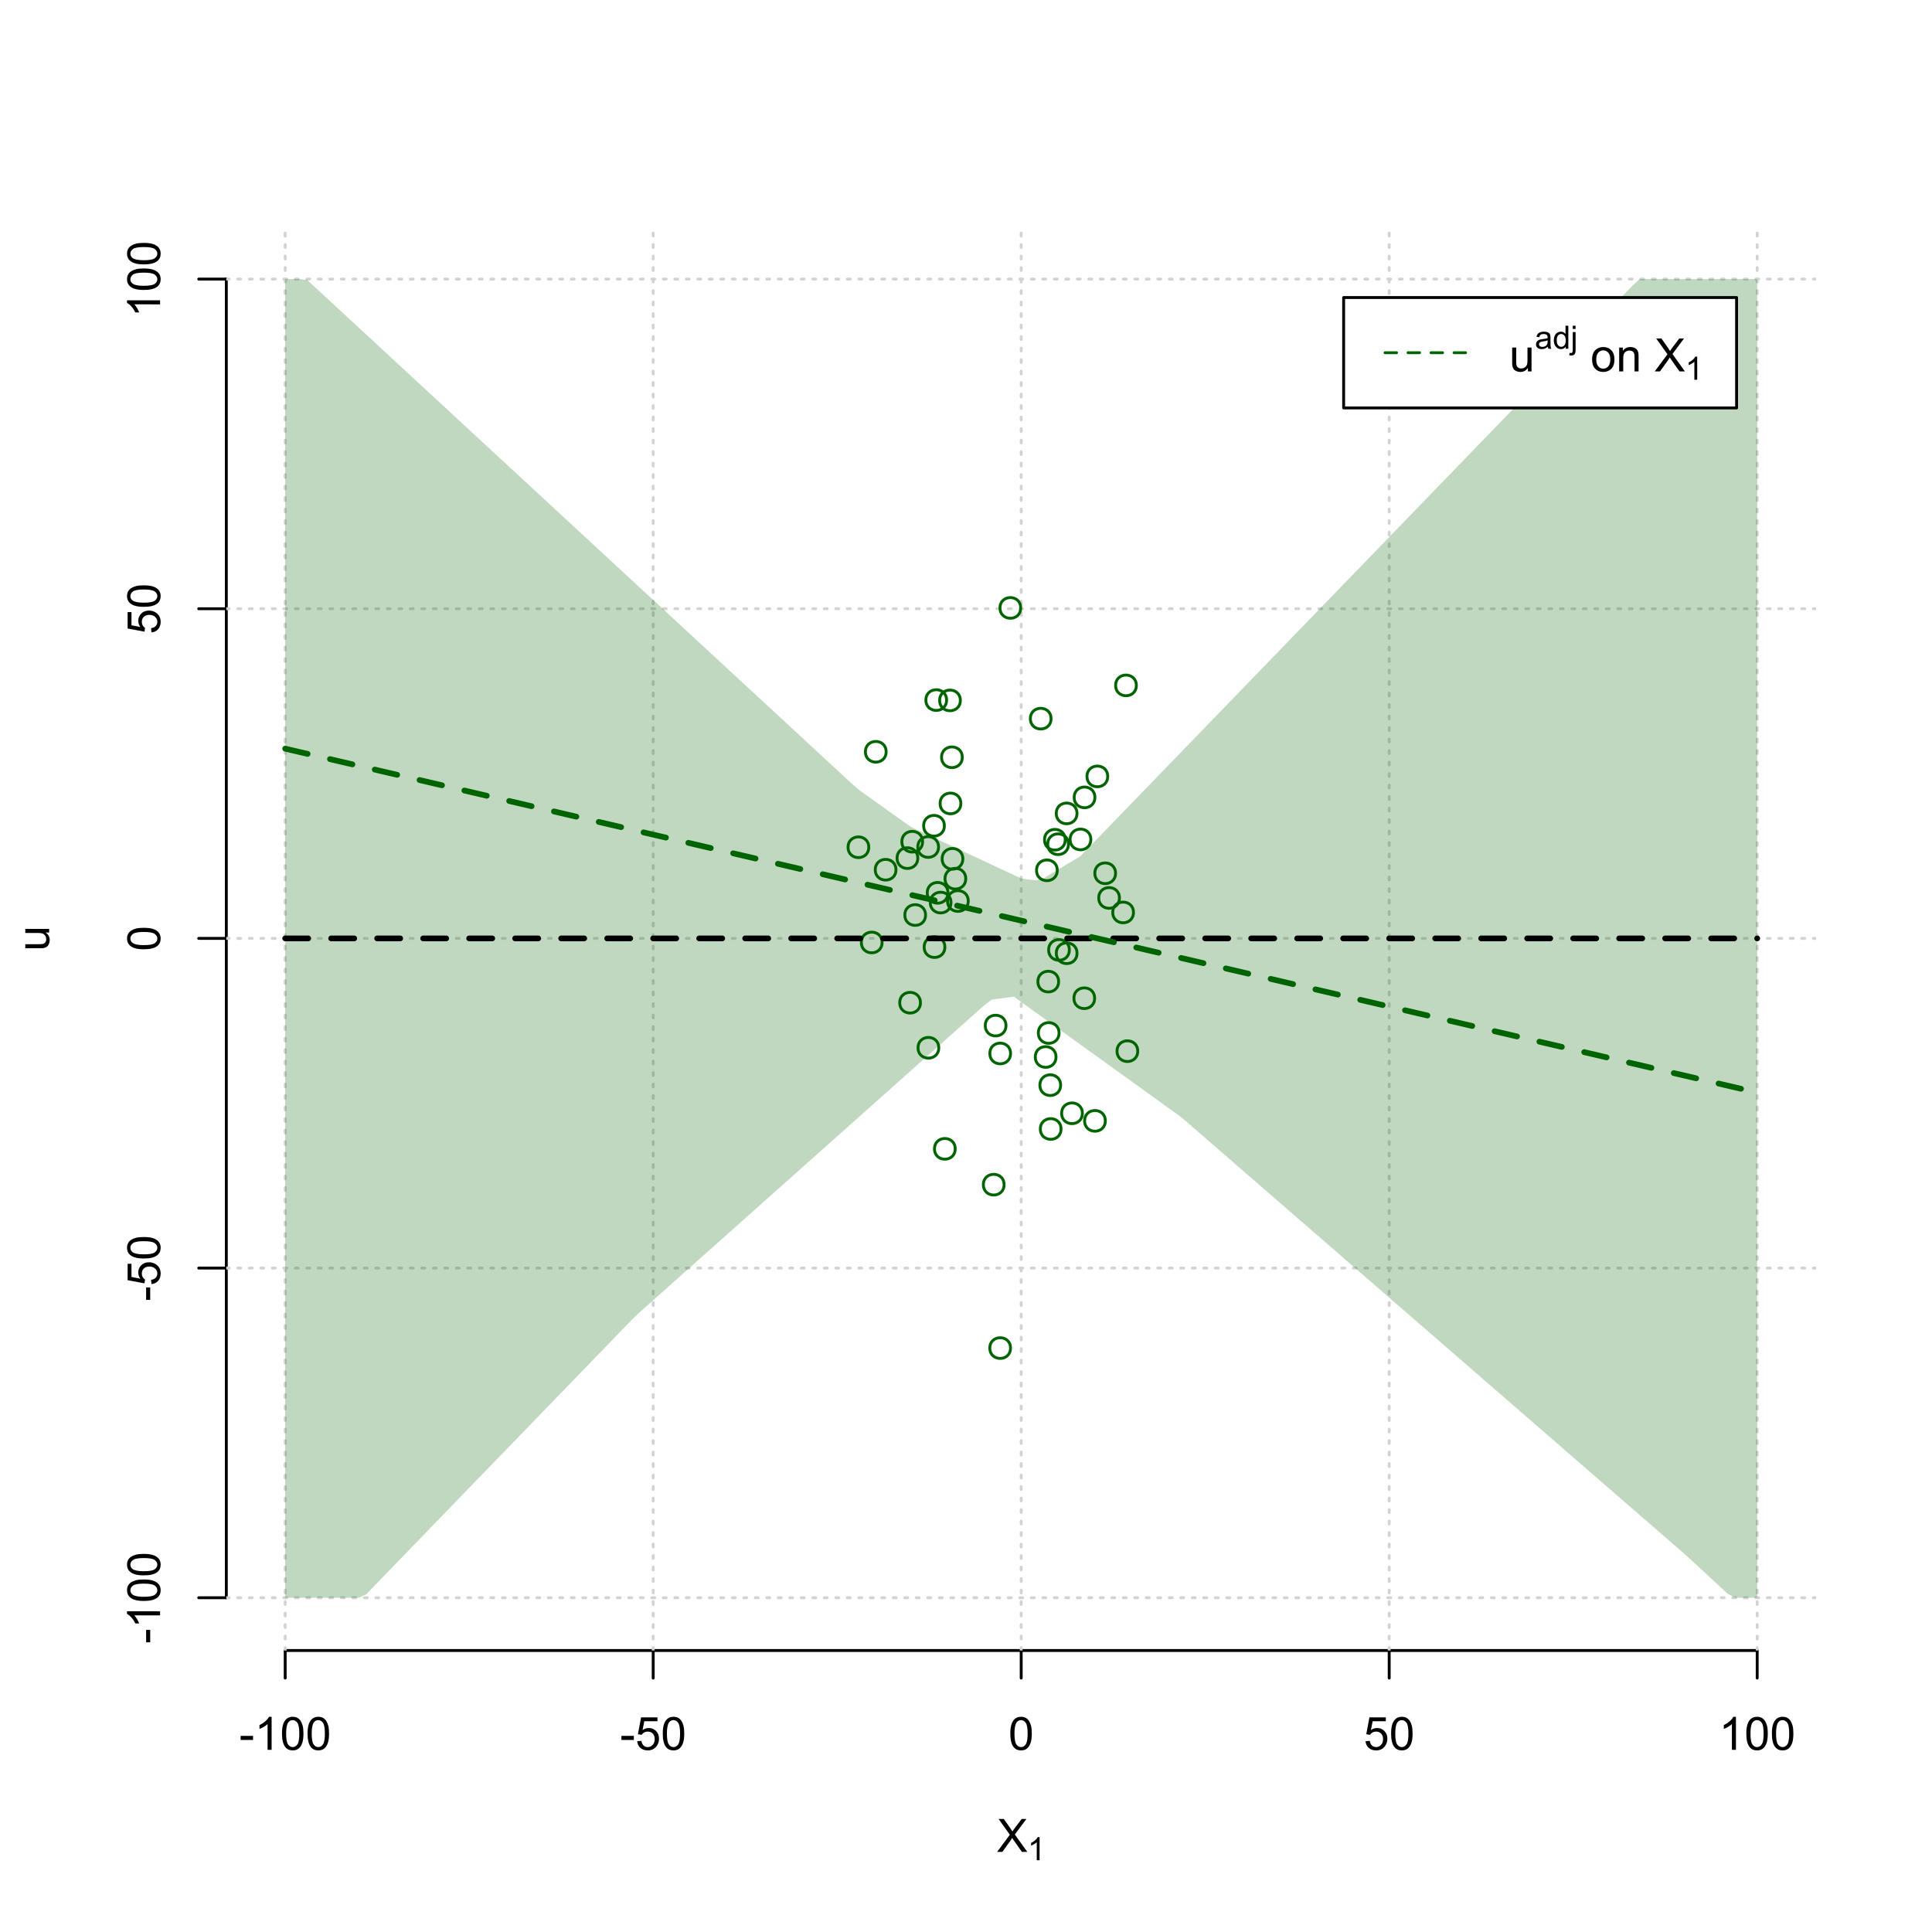 <?xml version="1.0" encoding="UTF-8"?>
<svg xmlns="http://www.w3.org/2000/svg" xmlns:xlink="http://www.w3.org/1999/xlink" width="504pt" height="504pt" viewBox="0 0 504 504" version="1.1">
<defs>
<g>
<symbol overflow="visible" id="glyph0-0">
<path style="stroke:none;" d="M 1.5 0 L 1.5 -7.5 L 7.5 -7.5 L 7.5 0 Z M 1.688 -0.188 L 7.312 -0.188 L 7.312 -7.312 L 1.688 -7.312 Z M 1.688 -0.188 "/>
</symbol>
<symbol overflow="visible" id="glyph0-1">
<path style="stroke:none;" d="M 0.055 0 L 3.375 -4.477 L 0.445 -8.59 L 1.797 -8.59 L 3.359 -6.387 C 3.68 -5.93 3.91 -5.578 4.047 -5.332 C 4.238 -5.645 4.465 -5.969 4.727 -6.312 L 6.457 -8.59 L 7.695 -8.59 L 4.676 -4.539 L 7.93 0 L 6.523 0 L 4.359 -3.062 C 4.238 -3.238 4.113 -3.43 3.984 -3.641 C 3.789 -3.324 3.652 -3.109 3.574 -2.992 L 1.418 0 Z M 0.055 0 "/>
</symbol>
<symbol overflow="visible" id="glyph0-2">
<path style="stroke:none;" d="M 0.383 -2.578 L 0.383 -3.641 L 3.621 -3.641 L 3.621 -2.578 Z M 0.383 -2.578 "/>
</symbol>
<symbol overflow="visible" id="glyph0-3">
<path style="stroke:none;" d="M 4.469 0 L 3.414 0 L 3.414 -6.719 C 3.16 -6.477 2.828 -6.234 2.414 -5.996 C 2 -5.75 1.629 -5.57 1.305 -5.449 L 1.305 -6.469 C 1.895 -6.742 2.41 -7.078 2.852 -7.477 C 3.293 -7.871 3.605 -8.254 3.789 -8.625 L 4.469 -8.625 Z M 4.469 0 "/>
</symbol>
<symbol overflow="visible" id="glyph0-4">
<path style="stroke:none;" d="M 0.5 -4.234 C 0.496 -5.246 0.602 -6.062 0.812 -6.688 C 1.02 -7.305 1.328 -7.785 1.742 -8.121 C 2.148 -8.457 2.668 -8.625 3.297 -8.625 C 3.758 -8.625 4.164 -8.531 4.512 -8.348 C 4.855 -8.16 5.141 -7.891 5.371 -7.543 C 5.594 -7.191 5.773 -6.766 5.906 -6.266 C 6.035 -5.762 6.098 -5.086 6.102 -4.234 C 6.098 -3.227 5.996 -2.414 5.789 -1.797 C 5.578 -1.176 5.266 -0.695 4.859 -0.359 C 4.445 -0.02 3.926 0.145 3.297 0.148 C 2.465 0.145 1.816 -0.148 1.348 -0.742 C 0.781 -1.457 0.496 -2.621 0.5 -4.234 Z M 1.582 -4.234 C 1.582 -2.824 1.746 -1.887 2.074 -1.418 C 2.402 -0.949 2.809 -0.715 3.297 -0.719 C 3.777 -0.715 4.184 -0.949 4.52 -1.422 C 4.848 -1.887 5.016 -2.824 5.016 -4.234 C 5.016 -5.648 4.848 -6.59 4.52 -7.055 C 4.184 -7.516 3.773 -7.746 3.289 -7.75 C 2.801 -7.746 2.414 -7.543 2.125 -7.137 C 1.762 -6.613 1.582 -5.645 1.582 -4.234 Z M 1.582 -4.234 "/>
</symbol>
<symbol overflow="visible" id="glyph0-5">
<path style="stroke:none;" d="M 0.5 -2.25 L 1.605 -2.344 C 1.684 -1.805 1.871 -1.398 2.176 -1.125 C 2.473 -0.852 2.836 -0.715 3.258 -0.719 C 3.766 -0.715 4.195 -0.906 4.547 -1.293 C 4.898 -1.672 5.074 -2.18 5.074 -2.82 C 5.074 -3.414 4.902 -3.891 4.566 -4.242 C 4.227 -4.59 3.785 -4.762 3.242 -4.766 C 2.898 -4.762 2.594 -4.684 2.32 -4.531 C 2.047 -4.375 1.832 -4.176 1.676 -3.93 L 0.688 -4.062 L 1.516 -8.473 L 5.789 -8.473 L 5.789 -7.465 L 2.359 -7.465 L 1.898 -5.156 C 2.414 -5.516 2.953 -5.695 3.523 -5.695 C 4.27 -5.695 4.902 -5.434 5.422 -4.914 C 5.934 -4.395 6.191 -3.727 6.195 -2.914 C 6.191 -2.133 5.965 -1.461 5.516 -0.898 C 4.961 -0.199 4.211 0.145 3.258 0.148 C 2.477 0.145 1.836 -0.07 1.344 -0.508 C 0.844 -0.941 0.562 -1.523 0.5 -2.25 Z M 0.5 -2.25 "/>
</symbol>
<symbol overflow="visible" id="glyph0-6">
<path style="stroke:none;" d="M 4.867 0 L 4.867 -0.914 C 4.379 -0.211 3.723 0.141 2.895 0.141 C 2.527 0.141 2.184 0.07 1.867 -0.07 C 1.547 -0.211 1.309 -0.387 1.156 -0.602 C 1 -0.812 0.895 -1.074 0.832 -1.383 C 0.785 -1.59 0.762 -1.918 0.766 -2.367 L 0.766 -6.223 L 1.82 -6.223 L 1.82 -2.773 C 1.816 -2.219 1.84 -1.848 1.887 -1.656 C 1.949 -1.379 2.09 -1.16 2.309 -1.004 C 2.523 -0.84 2.789 -0.762 3.105 -0.766 C 3.418 -0.762 3.715 -0.844 3.996 -1.008 C 4.273 -1.172 4.469 -1.391 4.586 -1.672 C 4.699 -1.949 4.758 -2.355 4.758 -2.891 L 4.758 -6.223 L 5.812 -6.223 L 5.812 0 Z M 4.867 0 "/>
</symbol>
<symbol overflow="visible" id="glyph0-7">
<path style="stroke:none;" d=""/>
</symbol>
<symbol overflow="visible" id="glyph0-8">
<path style="stroke:none;" d="M 0.398 -3.109 C 0.398 -4.262 0.719 -5.117 1.359 -5.672 C 1.895 -6.133 2.547 -6.363 3.316 -6.363 C 4.172 -6.363 4.871 -6.082 5.414 -5.52 C 5.953 -4.957 6.223 -4.184 6.227 -3.199 C 6.223 -2.398 6.102 -1.766 5.867 -1.309 C 5.625 -0.848 5.277 -0.492 4.82 -0.238 C 4.359 0.016 3.859 0.141 3.316 0.141 C 2.441 0.141 1.734 -0.137 1.203 -0.695 C 0.664 -1.254 0.398 -2.059 0.398 -3.109 Z M 1.484 -3.109 C 1.48 -2.309 1.656 -1.711 2.004 -1.32 C 2.348 -0.922 2.785 -0.727 3.316 -0.727 C 3.84 -0.727 4.273 -0.926 4.621 -1.324 C 4.969 -1.723 5.145 -2.328 5.145 -3.148 C 5.145 -3.914 4.969 -4.496 4.617 -4.895 C 4.266 -5.289 3.832 -5.488 3.316 -5.492 C 2.785 -5.488 2.348 -5.293 2.004 -4.898 C 1.656 -4.5 1.48 -3.902 1.484 -3.109 Z M 1.484 -3.109 "/>
</symbol>
<symbol overflow="visible" id="glyph0-9">
<path style="stroke:none;" d="M 0.789 0 L 0.789 -6.223 L 1.742 -6.223 L 1.742 -5.336 C 2.195 -6.02 2.855 -6.363 3.719 -6.363 C 4.09 -6.363 4.434 -6.293 4.754 -6.16 C 5.066 -6.023 5.305 -5.848 5.461 -5.633 C 5.617 -5.41 5.727 -5.152 5.789 -4.852 C 5.828 -4.656 5.848 -4.312 5.848 -3.828 L 5.848 0 L 4.793 0 L 4.793 -3.785 C 4.793 -4.215 4.75 -4.535 4.668 -4.75 C 4.586 -4.961 4.441 -5.129 4.234 -5.258 C 4.023 -5.383 3.777 -5.449 3.5 -5.449 C 3.047 -5.449 2.66 -5.305 2.332 -5.02 C 2.004 -4.734 1.84 -4.195 1.844 -3.398 L 1.844 0 Z M 0.789 0 "/>
</symbol>
<symbol overflow="visible" id="glyph1-0">
<path style="stroke:none;" d="M 1.051 0 L 1.051 -5.25 L 5.25 -5.25 L 5.25 0 Z M 1.18 -0.133 L 5.117 -0.133 L 5.117 -5.117 L 1.18 -5.117 Z M 1.18 -0.133 "/>
</symbol>
<symbol overflow="visible" id="glyph1-1">
<path style="stroke:none;" d="M 3.129 0 L 2.391 0 L 2.391 -4.703 C 2.211 -4.531 1.977 -4.363 1.691 -4.195 C 1.398 -4.023 1.141 -3.895 0.914 -3.812 L 0.914 -4.527 C 1.328 -4.719 1.688 -4.953 1.996 -5.234 C 2.305 -5.508 2.523 -5.777 2.652 -6.039 L 3.129 -6.039 Z M 3.129 0 "/>
</symbol>
<symbol overflow="visible" id="glyph1-2">
<path style="stroke:none;" d="M 3.395 -0.539 C 3.117 -0.305 2.855 -0.137 2.605 -0.043 C 2.352 0.051 2.082 0.094 1.793 0.098 C 1.312 0.094 0.941 -0.02 0.688 -0.25 C 0.43 -0.48 0.305 -0.781 0.305 -1.148 C 0.305 -1.359 0.352 -1.551 0.449 -1.73 C 0.543 -1.902 0.668 -2.047 0.828 -2.156 C 0.984 -2.262 1.164 -2.34 1.363 -2.398 C 1.504 -2.434 1.723 -2.473 2.02 -2.512 C 2.609 -2.578 3.047 -2.664 3.336 -2.766 C 3.336 -2.867 3.34 -2.93 3.34 -2.957 C 3.34 -3.258 3.27 -3.469 3.129 -3.594 C 2.941 -3.758 2.66 -3.844 2.289 -3.844 C 1.941 -3.844 1.684 -3.781 1.52 -3.66 C 1.348 -3.535 1.227 -3.32 1.152 -3.016 L 0.43 -3.113 C 0.492 -3.418 0.602 -3.668 0.754 -3.863 C 0.902 -4.051 1.121 -4.199 1.406 -4.301 C 1.688 -4.402 2.016 -4.453 2.395 -4.453 C 2.766 -4.453 3.066 -4.406 3.301 -4.32 C 3.527 -4.23 3.699 -4.121 3.812 -3.992 C 3.918 -3.855 3.996 -3.691 4.043 -3.492 C 4.066 -3.363 4.078 -3.133 4.082 -2.809 L 4.082 -1.824 C 4.078 -1.137 4.094 -0.703 4.129 -0.523 C 4.156 -0.336 4.219 -0.164 4.316 0 L 3.543 0 C 3.465 -0.152 3.414 -0.332 3.395 -0.539 Z M 3.336 -2.188 C 3.062 -2.074 2.66 -1.98 2.129 -1.906 C 1.82 -1.859 1.605 -1.812 1.484 -1.758 C 1.355 -1.703 1.258 -1.621 1.191 -1.52 C 1.121 -1.41 1.09 -1.293 1.09 -1.168 C 1.09 -0.969 1.164 -0.805 1.312 -0.676 C 1.461 -0.543 1.68 -0.48 1.969 -0.48 C 2.25 -0.48 2.5 -0.539 2.727 -0.664 C 2.945 -0.785 3.109 -0.957 3.215 -1.176 C 3.293 -1.34 3.332 -1.586 3.336 -1.914 Z M 3.336 -2.188 "/>
</symbol>
<symbol overflow="visible" id="glyph1-3">
<path style="stroke:none;" d="M 3.379 0 L 3.379 -0.551 C 3.102 -0.121 2.695 0.094 2.16 0.098 C 1.812 0.094 1.492 0 1.203 -0.188 C 0.906 -0.379 0.68 -0.645 0.523 -0.988 C 0.359 -1.328 0.281 -1.723 0.285 -2.172 C 0.281 -2.605 0.355 -3 0.504 -3.355 C 0.648 -3.707 0.863 -3.977 1.156 -4.168 C 1.441 -4.355 1.766 -4.453 2.129 -4.453 C 2.387 -4.453 2.621 -4.395 2.828 -4.285 C 3.031 -4.172 3.199 -4.031 3.332 -3.855 L 3.332 -6.012 L 4.066 -6.012 L 4.066 0 Z M 1.047 -2.172 C 1.043 -1.613 1.16 -1.195 1.398 -0.922 C 1.629 -0.641 1.906 -0.504 2.23 -0.508 C 2.551 -0.504 2.824 -0.637 3.051 -0.902 C 3.273 -1.168 3.387 -1.57 3.391 -2.113 C 3.387 -2.707 3.273 -3.145 3.047 -3.426 C 2.816 -3.703 2.531 -3.844 2.199 -3.844 C 1.867 -3.844 1.594 -3.707 1.375 -3.441 C 1.152 -3.168 1.043 -2.746 1.047 -2.172 Z M 1.047 -2.172 "/>
</symbol>
<symbol overflow="visible" id="glyph1-4">
<path style="stroke:none;" d="M 0.551 -5.156 L 0.551 -6.012 L 1.289 -6.012 L 1.289 -5.156 Z M -0.387 1.691 L -0.246 1.062 C -0.098 1.098 0.016 1.117 0.102 1.121 C 0.25 1.117 0.363 1.066 0.438 0.969 C 0.512 0.867 0.551 0.621 0.551 0.223 L 0.551 -4.355 L 1.289 -4.355 L 1.289 0.238 C 1.289 0.773 1.219 1.148 1.078 1.359 C 0.898 1.633 0.602 1.77 0.191 1.77 C -0.008 1.77 -0.199 1.742 -0.387 1.691 Z M -0.387 1.691 "/>
</symbol>
<symbol overflow="visible" id="glyph2-0">
<path style="stroke:none;" d="M 0 -1.5 L -7.5 -1.5 L -7.5 -7.5 L 0 -7.5 Z M -0.188 -1.688 L -0.188 -7.312 L -7.312 -7.312 L -7.312 -1.688 Z M -0.188 -1.688 "/>
</symbol>
<symbol overflow="visible" id="glyph2-1">
<path style="stroke:none;" d="M 0 -4.867 L -0.914 -4.867 C -0.211 -4.379 0.141 -3.723 0.141 -2.895 C 0.141 -2.527 0.07 -2.184 -0.07 -1.867 C -0.211 -1.547 -0.387 -1.309 -0.598 -1.156 C -0.809 -1 -1.07 -0.895 -1.383 -0.832 C -1.59 -0.789 -1.918 -0.766 -2.367 -0.77 L -6.223 -0.77 L -6.223 -1.824 L -2.773 -1.824 C -2.219 -1.82 -1.848 -1.844 -1.656 -1.887 C -1.379 -1.949 -1.16 -2.09 -1.004 -2.309 C -0.84 -2.523 -0.762 -2.789 -0.766 -3.105 C -0.762 -3.418 -0.844 -3.715 -1.008 -3.996 C -1.172 -4.273 -1.391 -4.469 -1.672 -4.586 C -1.945 -4.699 -2.352 -4.758 -2.887 -4.758 L -6.223 -4.758 L -6.223 -5.812 L 0 -5.812 Z M 0 -4.867 "/>
</symbol>
<symbol overflow="visible" id="glyph2-2">
<path style="stroke:none;" d="M -2.578 -0.383 L -3.641 -0.383 L -3.641 -3.621 L -2.578 -3.621 Z M -2.578 -0.383 "/>
</symbol>
<symbol overflow="visible" id="glyph2-3">
<path style="stroke:none;" d="M 0 -4.469 L 0 -3.414 L -6.719 -3.418 C -6.477 -3.16 -6.234 -2.828 -5.996 -2.418 C -5.75 -2.004 -5.57 -1.633 -5.449 -1.309 L -6.469 -1.309 C -6.742 -1.895 -7.078 -2.41 -7.477 -2.852 C -7.871 -3.293 -8.254 -3.605 -8.625 -3.793 L -8.625 -4.473 Z M 0 -4.469 "/>
</symbol>
<symbol overflow="visible" id="glyph2-4">
<path style="stroke:none;" d="M -4.234 -0.5 C -5.246 -0.496 -6.062 -0.602 -6.688 -0.812 C -7.305 -1.02 -7.785 -1.328 -8.121 -1.742 C -8.457 -2.152 -8.625 -2.672 -8.625 -3.301 C -8.625 -3.758 -8.531 -4.164 -8.348 -4.512 C -8.16 -4.859 -7.891 -5.145 -7.543 -5.371 C -7.191 -5.594 -6.766 -5.773 -6.266 -5.906 C -5.762 -6.035 -5.086 -6.098 -4.234 -6.102 C -3.223 -6.098 -2.41 -5.996 -1.793 -5.789 C -1.176 -5.578 -0.695 -5.266 -0.359 -4.859 C -0.02 -4.445 0.145 -3.926 0.148 -3.297 C 0.145 -2.465 -0.148 -1.816 -0.742 -1.348 C -1.457 -0.781 -2.621 -0.496 -4.234 -0.5 Z M -4.234 -1.582 C -2.824 -1.582 -1.887 -1.746 -1.418 -2.074 C -0.949 -2.402 -0.715 -2.809 -0.719 -3.297 C -0.715 -3.777 -0.949 -4.184 -1.422 -4.52 C -1.887 -4.848 -2.824 -5.016 -4.234 -5.016 C -5.648 -5.016 -6.59 -4.848 -7.055 -4.52 C -7.516 -4.188 -7.746 -3.777 -7.75 -3.289 C -7.746 -2.801 -7.543 -2.414 -7.137 -2.129 C -6.613 -1.762 -5.645 -1.582 -4.234 -1.582 Z M -4.234 -1.582 "/>
</symbol>
<symbol overflow="visible" id="glyph2-5">
<path style="stroke:none;" d="M -2.25 -0.5 L -2.344 -1.605 C -1.805 -1.684 -1.398 -1.871 -1.125 -2.176 C -0.852 -2.473 -0.715 -2.836 -0.719 -3.258 C -0.715 -3.766 -0.906 -4.195 -1.293 -4.547 C -1.672 -4.898 -2.18 -5.074 -2.816 -5.074 C -3.414 -5.074 -3.891 -4.902 -4.242 -4.566 C -4.59 -4.227 -4.762 -3.785 -4.766 -3.242 C -4.762 -2.898 -4.684 -2.594 -4.531 -2.32 C -4.375 -2.047 -4.176 -1.832 -3.93 -1.676 L -4.062 -0.688 L -8.473 -1.52 L -8.473 -5.789 L -7.465 -5.789 L -7.465 -2.363 L -5.156 -1.898 C -5.516 -2.414 -5.695 -2.953 -5.695 -3.523 C -5.695 -4.27 -5.434 -4.902 -4.914 -5.422 C -4.395 -5.934 -3.727 -6.191 -2.91 -6.195 C -2.133 -6.191 -1.461 -5.965 -0.895 -5.516 C -0.199 -4.961 0.145 -4.211 0.148 -3.258 C 0.145 -2.477 -0.07 -1.836 -0.508 -1.344 C -0.941 -0.848 -1.523 -0.566 -2.25 -0.5 Z M -2.25 -0.5 "/>
</symbol>
</g>
<clipPath id="clip1">
  <path d="M 74 59.039 L 75 59.039 L 75 430.559 L 74 430.559 Z M 74 59.039 "/>
</clipPath>
<clipPath id="clip2">
  <path d="M 170 59.039 L 171 59.039 L 171 430.559 L 170 430.559 Z M 170 59.039 "/>
</clipPath>
<clipPath id="clip3">
  <path d="M 266 59.039 L 267 59.039 L 267 430.559 L 266 430.559 Z M 266 59.039 "/>
</clipPath>
<clipPath id="clip4">
  <path d="M 362 59.039 L 363 59.039 L 363 430.559 L 362 430.559 Z M 362 59.039 "/>
</clipPath>
<clipPath id="clip5">
  <path d="M 458 59.039 L 459 59.039 L 459 430.559 L 458 430.559 Z M 458 59.039 "/>
</clipPath>
<clipPath id="clip6">
  <path d="M 59.039 416 L 473.758 416 L 473.758 418 L 59.039 418 Z M 59.039 416 "/>
</clipPath>
<clipPath id="clip7">
  <path d="M 59.039 330 L 473.758 330 L 473.758 332 L 59.039 332 Z M 59.039 330 "/>
</clipPath>
<clipPath id="clip8">
  <path d="M 59.039 244 L 473.758 244 L 473.758 246 L 59.039 246 Z M 59.039 244 "/>
</clipPath>
<clipPath id="clip9">
  <path d="M 59.039 158 L 473.758 158 L 473.758 160 L 59.039 160 Z M 59.039 158 "/>
</clipPath>
<clipPath id="clip10">
  <path d="M 59.039 72 L 473.758 72 L 473.758 74 L 59.039 74 Z M 59.039 72 "/>
</clipPath>
</defs>
<g id="surface2586">
<rect x="0" y="0" width="504" height="504" style="fill:rgb(100%,100%,100%);fill-opacity:1;stroke:none;"/>
<g style="fill:rgb(0%,0%,0%);fill-opacity:1;">
  <use xlink:href="#glyph0-1" x="260.062" y="483.102"/>
</g>
<g style="fill:rgb(0%,0%,0%);fill-opacity:1;">
  <use xlink:href="#glyph1-1" x="268.066" y="485.281"/>
</g>
<g style="fill:rgb(0%,0%,0%);fill-opacity:1;">
  <use xlink:href="#glyph2-1" x="12.82" y="248.137"/>
</g>
<path style="fill:none;stroke-width:0.75;stroke-linecap:round;stroke-linejoin:round;stroke:rgb(0%,0%,0%);stroke-opacity:1;stroke-miterlimit:10;" d="M 74.398 430.559 L 458.398 430.559 "/>
<path style="fill:none;stroke-width:0.75;stroke-linecap:round;stroke-linejoin:round;stroke:rgb(0%,0%,0%);stroke-opacity:1;stroke-miterlimit:10;" d="M 74.398 430.559 L 74.398 437.762 "/>
<path style="fill:none;stroke-width:0.75;stroke-linecap:round;stroke-linejoin:round;stroke:rgb(0%,0%,0%);stroke-opacity:1;stroke-miterlimit:10;" d="M 170.398 430.559 L 170.398 437.762 "/>
<path style="fill:none;stroke-width:0.75;stroke-linecap:round;stroke-linejoin:round;stroke:rgb(0%,0%,0%);stroke-opacity:1;stroke-miterlimit:10;" d="M 266.398 430.559 L 266.398 437.762 "/>
<path style="fill:none;stroke-width:0.75;stroke-linecap:round;stroke-linejoin:round;stroke:rgb(0%,0%,0%);stroke-opacity:1;stroke-miterlimit:10;" d="M 362.398 430.559 L 362.398 437.762 "/>
<path style="fill:none;stroke-width:0.75;stroke-linecap:round;stroke-linejoin:round;stroke:rgb(0%,0%,0%);stroke-opacity:1;stroke-miterlimit:10;" d="M 458.398 430.559 L 458.398 437.762 "/>
<g style="fill:rgb(0%,0%,0%);fill-opacity:1;">
  <use xlink:href="#glyph0-2" x="62.391" y="456.48"/>
  <use xlink:href="#glyph0-3" x="66.387" y="456.48"/>
  <use xlink:href="#glyph0-4" x="73.061" y="456.48"/>
  <use xlink:href="#glyph0-4" x="79.734" y="456.48"/>
</g>
<g style="fill:rgb(0%,0%,0%);fill-opacity:1;">
  <use xlink:href="#glyph0-2" x="161.727" y="456.48"/>
  <use xlink:href="#glyph0-5" x="165.723" y="456.48"/>
  <use xlink:href="#glyph0-4" x="172.396" y="456.48"/>
</g>
<g style="fill:rgb(0%,0%,0%);fill-opacity:1;">
  <use xlink:href="#glyph0-4" x="263.062" y="456.48"/>
</g>
<g style="fill:rgb(0%,0%,0%);fill-opacity:1;">
  <use xlink:href="#glyph0-5" x="355.727" y="456.48"/>
  <use xlink:href="#glyph0-4" x="362.4" y="456.48"/>
</g>
<g style="fill:rgb(0%,0%,0%);fill-opacity:1;">
  <use xlink:href="#glyph0-3" x="448.387" y="456.48"/>
  <use xlink:href="#glyph0-4" x="455.061" y="456.48"/>
  <use xlink:href="#glyph0-4" x="461.734" y="456.48"/>
</g>
<path style="fill:none;stroke-width:0.75;stroke-linecap:round;stroke-linejoin:round;stroke:rgb(0%,0%,0%);stroke-opacity:1;stroke-miterlimit:10;" d="M 59.039 416.801 L 59.039 72.801 "/>
<path style="fill:none;stroke-width:0.75;stroke-linecap:round;stroke-linejoin:round;stroke:rgb(0%,0%,0%);stroke-opacity:1;stroke-miterlimit:10;" d="M 59.039 416.801 L 51.84 416.801 "/>
<path style="fill:none;stroke-width:0.75;stroke-linecap:round;stroke-linejoin:round;stroke:rgb(0%,0%,0%);stroke-opacity:1;stroke-miterlimit:10;" d="M 59.039 330.801 L 51.84 330.801 "/>
<path style="fill:none;stroke-width:0.75;stroke-linecap:round;stroke-linejoin:round;stroke:rgb(0%,0%,0%);stroke-opacity:1;stroke-miterlimit:10;" d="M 59.039 244.801 L 51.84 244.801 "/>
<path style="fill:none;stroke-width:0.75;stroke-linecap:round;stroke-linejoin:round;stroke:rgb(0%,0%,0%);stroke-opacity:1;stroke-miterlimit:10;" d="M 59.039 158.801 L 51.84 158.801 "/>
<path style="fill:none;stroke-width:0.75;stroke-linecap:round;stroke-linejoin:round;stroke:rgb(0%,0%,0%);stroke-opacity:1;stroke-miterlimit:10;" d="M 59.039 72.801 L 51.84 72.801 "/>
<g style="fill:rgb(0%,0%,0%);fill-opacity:1;">
  <use xlink:href="#glyph2-2" x="41.762" y="428.809"/>
  <use xlink:href="#glyph2-3" x="41.762" y="424.812"/>
  <use xlink:href="#glyph2-4" x="41.762" y="418.139"/>
  <use xlink:href="#glyph2-4" x="41.762" y="411.465"/>
</g>
<g style="fill:rgb(0%,0%,0%);fill-opacity:1;">
  <use xlink:href="#glyph2-2" x="41.762" y="339.473"/>
  <use xlink:href="#glyph2-5" x="41.762" y="335.477"/>
  <use xlink:href="#glyph2-4" x="41.762" y="328.803"/>
</g>
<g style="fill:rgb(0%,0%,0%);fill-opacity:1;">
  <use xlink:href="#glyph2-4" x="41.762" y="248.137"/>
</g>
<g style="fill:rgb(0%,0%,0%);fill-opacity:1;">
  <use xlink:href="#glyph2-5" x="41.762" y="165.473"/>
  <use xlink:href="#glyph2-4" x="41.762" y="158.799"/>
</g>
<g style="fill:rgb(0%,0%,0%);fill-opacity:1;">
  <use xlink:href="#glyph2-3" x="41.762" y="82.812"/>
  <use xlink:href="#glyph2-4" x="41.762" y="76.139"/>
  <use xlink:href="#glyph2-4" x="41.762" y="69.465"/>
</g>
<g clip-path="url(#clip1)" clip-rule="nonzero">
<path style="fill:none;stroke-width:0.75;stroke-linecap:round;stroke-linejoin:round;stroke:rgb(82.745%,82.745%,82.745%);stroke-opacity:1;stroke-dasharray:0.75,2.25;stroke-miterlimit:10;" d="M 74.398 430.559 L 74.398 59.039 "/>
</g>
<g clip-path="url(#clip2)" clip-rule="nonzero">
<path style="fill:none;stroke-width:0.75;stroke-linecap:round;stroke-linejoin:round;stroke:rgb(82.745%,82.745%,82.745%);stroke-opacity:1;stroke-dasharray:0.75,2.25;stroke-miterlimit:10;" d="M 170.398 430.559 L 170.398 59.039 "/>
</g>
<g clip-path="url(#clip3)" clip-rule="nonzero">
<path style="fill:none;stroke-width:0.75;stroke-linecap:round;stroke-linejoin:round;stroke:rgb(82.745%,82.745%,82.745%);stroke-opacity:1;stroke-dasharray:0.75,2.25;stroke-miterlimit:10;" d="M 266.398 430.559 L 266.398 59.039 "/>
</g>
<g clip-path="url(#clip4)" clip-rule="nonzero">
<path style="fill:none;stroke-width:0.75;stroke-linecap:round;stroke-linejoin:round;stroke:rgb(82.745%,82.745%,82.745%);stroke-opacity:1;stroke-dasharray:0.75,2.25;stroke-miterlimit:10;" d="M 362.398 430.559 L 362.398 59.039 "/>
</g>
<g clip-path="url(#clip5)" clip-rule="nonzero">
<path style="fill:none;stroke-width:0.75;stroke-linecap:round;stroke-linejoin:round;stroke:rgb(82.745%,82.745%,82.745%);stroke-opacity:1;stroke-dasharray:0.75,2.25;stroke-miterlimit:10;" d="M 458.398 430.559 L 458.398 59.039 "/>
</g>
<g clip-path="url(#clip6)" clip-rule="nonzero">
<path style="fill:none;stroke-width:0.75;stroke-linecap:round;stroke-linejoin:round;stroke:rgb(82.745%,82.745%,82.745%);stroke-opacity:1;stroke-dasharray:0.75,2.25;stroke-miterlimit:10;" d="M 59.039 416.801 L 473.762 416.801 "/>
</g>
<g clip-path="url(#clip7)" clip-rule="nonzero">
<path style="fill:none;stroke-width:0.75;stroke-linecap:round;stroke-linejoin:round;stroke:rgb(82.745%,82.745%,82.745%);stroke-opacity:1;stroke-dasharray:0.75,2.25;stroke-miterlimit:10;" d="M 59.039 330.801 L 473.762 330.801 "/>
</g>
<g clip-path="url(#clip8)" clip-rule="nonzero">
<path style="fill:none;stroke-width:0.75;stroke-linecap:round;stroke-linejoin:round;stroke:rgb(82.745%,82.745%,82.745%);stroke-opacity:1;stroke-dasharray:0.75,2.25;stroke-miterlimit:10;" d="M 59.039 244.801 L 473.762 244.801 "/>
</g>
<g clip-path="url(#clip9)" clip-rule="nonzero">
<path style="fill:none;stroke-width:0.75;stroke-linecap:round;stroke-linejoin:round;stroke:rgb(82.745%,82.745%,82.745%);stroke-opacity:1;stroke-dasharray:0.75,2.25;stroke-miterlimit:10;" d="M 59.039 158.801 L 473.762 158.801 "/>
</g>
<g clip-path="url(#clip10)" clip-rule="nonzero">
<path style="fill:none;stroke-width:0.75;stroke-linecap:round;stroke-linejoin:round;stroke:rgb(82.745%,82.745%,82.745%);stroke-opacity:1;stroke-dasharray:0.75,2.25;stroke-miterlimit:10;" d="M 59.039 72.801 L 473.762 72.801 "/>
</g>
<path style=" stroke:none;fill-rule:nonzero;fill:rgb(0%,39.216%,0%);fill-opacity:0.251;" d="M 74.398 72.801 L 78.238 72.801 L 80.16 73.055 L 82.078 74.832 L 84 76.609 L 85.922 78.383 L 87.84 80.16 L 89.762 81.934 L 91.68 83.711 L 93.602 85.488 L 95.52 87.262 L 97.441 89.039 L 99.359 90.812 L 101.281 92.59 L 103.199 94.367 L 105.121 96.141 L 107.039 97.918 L 108.961 99.691 L 110.879 101.469 L 112.801 103.242 L 114.719 105.02 L 116.641 106.797 L 118.559 108.57 L 120.48 110.348 L 122.398 112.121 L 124.32 113.898 L 126.238 115.676 L 128.16 117.449 L 130.078 119.227 L 132 121 L 133.922 122.777 L 135.84 124.555 L 137.762 126.328 L 139.68 128.105 L 141.602 129.879 L 143.52 131.656 L 145.441 133.434 L 147.359 135.207 L 149.281 136.984 L 151.199 138.758 L 153.121 140.535 L 155.039 142.312 L 156.961 144.086 L 158.879 145.863 L 160.801 147.637 L 162.719 149.414 L 164.641 151.191 L 166.559 152.965 L 168.48 154.742 L 170.398 156.516 L 172.32 158.293 L 174.238 160.07 L 176.16 161.844 L 178.078 163.621 L 180 165.395 L 181.922 167.172 L 183.84 168.949 L 185.762 170.723 L 187.68 172.5 L 189.602 174.273 L 191.52 176.051 L 193.441 177.828 L 195.359 179.602 L 197.281 181.379 L 199.199 183.152 L 201.121 184.93 L 203.039 186.703 L 204.961 188.48 L 206.879 190.258 L 208.801 192.031 L 210.719 193.809 L 212.641 195.582 L 214.559 197.359 L 216.48 199.137 L 218.398 200.91 L 220.32 202.688 L 222.238 204.461 L 224.16 206.125 L 226.078 207.492 L 228 208.859 L 229.922 210.23 L 231.84 211.598 L 233.762 212.965 L 235.68 214.332 L 237.602 215.699 L 239.52 216.609 L 241.441 217.504 L 243.359 218.402 L 245.281 219.301 L 247.199 220.195 L 249.121 221.094 L 251.039 221.988 L 252.961 222.887 L 254.879 223.781 L 256.801 224.68 L 258.719 225.574 L 260.641 226.473 L 262.559 227.367 L 264.48 228.266 L 266.398 229.16 L 268.32 229.445 L 270.238 229.664 L 272.16 229.152 L 274.078 228.004 L 277.922 225.707 L 279.84 224.559 L 281.762 223.41 L 283.68 221.457 L 285.602 219.473 L 287.52 217.488 L 289.441 215.504 L 291.359 213.52 L 293.281 211.535 L 295.199 209.551 L 297.121 207.566 L 299.039 205.582 L 300.961 203.598 L 302.879 201.617 L 304.801 199.633 L 306.719 197.648 L 308.641 195.664 L 310.559 193.68 L 312.48 191.695 L 314.398 189.711 L 316.32 187.727 L 318.238 185.742 L 320.16 183.758 L 322.078 181.773 L 325.922 177.805 L 327.84 175.82 L 329.762 173.836 L 331.68 171.852 L 333.602 169.867 L 335.52 167.883 L 337.441 165.898 L 339.359 163.914 L 341.281 161.93 L 343.199 159.945 L 345.121 157.965 L 347.039 155.98 L 348.961 153.996 L 350.879 152.012 L 352.801 150.027 L 354.719 148.043 L 356.641 146.059 L 358.559 144.074 L 360.48 142.09 L 362.398 140.105 L 364.32 138.121 L 366.238 136.137 L 368.16 134.152 L 370.078 132.168 L 373.922 128.199 L 375.84 126.215 L 377.762 124.23 L 379.68 122.246 L 381.602 120.262 L 383.52 118.277 L 385.441 116.293 L 387.359 114.312 L 389.281 112.328 L 391.199 110.344 L 393.121 108.359 L 395.039 106.375 L 396.961 104.391 L 398.879 102.406 L 400.801 100.422 L 402.719 98.438 L 404.641 96.453 L 406.559 94.469 L 408.48 92.484 L 410.398 90.5 L 412.32 88.516 L 414.238 86.531 L 416.16 84.547 L 418.078 82.562 L 421.922 78.594 L 423.84 76.609 L 425.762 74.625 L 427.68 72.801 L 458.398 72.801 L 458.398 416.801 L 452.641 416.801 L 450.719 415.777 L 448.801 414.004 L 446.879 412.227 L 444.961 410.453 L 443.039 408.676 L 441.121 406.898 L 439.199 405.168 L 437.281 403.504 L 435.359 401.836 L 433.441 400.172 L 431.52 398.504 L 429.602 396.836 L 427.68 395.172 L 425.762 393.504 L 423.84 391.84 L 421.922 390.172 L 420 388.504 L 418.078 386.84 L 416.16 385.172 L 414.238 383.504 L 412.32 381.84 L 410.398 380.172 L 408.48 378.508 L 406.559 376.84 L 404.641 375.172 L 402.719 373.508 L 400.801 371.84 L 398.879 370.176 L 396.961 368.508 L 395.039 366.84 L 393.121 365.176 L 391.199 363.508 L 389.281 361.844 L 387.359 360.176 L 385.441 358.508 L 383.52 356.844 L 381.602 355.176 L 379.68 353.512 L 377.762 351.844 L 375.84 350.176 L 373.922 348.512 L 372 346.844 L 370.078 345.18 L 368.16 343.512 L 366.238 341.844 L 364.32 340.18 L 362.398 338.512 L 360.48 336.848 L 358.559 335.18 L 356.641 333.512 L 354.719 331.848 L 352.801 330.18 L 350.879 328.516 L 348.961 326.848 L 347.039 325.18 L 345.121 323.516 L 343.199 321.848 L 341.281 320.184 L 339.359 318.516 L 337.441 316.848 L 335.52 315.184 L 333.602 313.516 L 331.68 311.852 L 329.762 310.184 L 327.84 308.516 L 325.922 306.852 L 324 305.184 L 322.078 303.52 L 320.16 301.852 L 318.238 300.184 L 316.32 298.52 L 314.398 296.852 L 312.48 295.188 L 310.559 293.52 L 308.641 291.852 L 306.719 290.402 L 304.801 289.02 L 302.879 287.637 L 300.961 286.254 L 299.039 284.875 L 297.121 283.492 L 295.199 282.109 L 293.281 280.727 L 291.359 279.348 L 289.441 277.965 L 287.52 276.582 L 285.602 275.203 L 283.68 273.82 L 281.762 272.438 L 279.84 271.055 L 277.922 269.676 L 274.078 266.91 L 272.16 265.527 L 270.238 264.148 L 268.32 262.766 L 266.398 261.383 L 264.48 260 L 262.559 260.258 L 260.641 260.516 L 258.719 260.773 L 256.801 262.215 L 254.879 263.926 L 252.961 265.637 L 251.039 267.348 L 249.121 269.059 L 247.199 270.77 L 245.281 272.477 L 243.359 274.188 L 241.441 275.898 L 239.52 277.609 L 237.602 279.32 L 235.68 281.031 L 233.762 282.742 L 231.84 284.453 L 229.922 286.16 L 226.078 289.582 L 224.16 291.293 L 222.238 293.004 L 220.32 294.715 L 218.398 296.426 L 216.48 298.137 L 214.559 299.844 L 212.641 301.555 L 210.719 303.266 L 208.801 304.977 L 206.879 306.688 L 204.961 308.398 L 203.039 310.109 L 201.121 311.82 L 199.199 313.531 L 197.281 315.238 L 195.359 316.949 L 193.441 318.66 L 191.52 320.371 L 189.602 322.082 L 187.68 323.793 L 185.762 325.504 L 183.84 327.215 L 181.922 328.922 L 178.078 332.344 L 176.16 334.055 L 174.238 335.766 L 172.32 337.477 L 170.398 339.188 L 168.48 340.898 L 166.559 342.605 L 164.641 344.477 L 162.719 346.461 L 160.801 348.445 L 158.879 350.43 L 156.961 352.414 L 155.039 354.398 L 153.121 356.383 L 151.199 358.367 L 149.281 360.352 L 147.359 362.336 L 145.441 364.32 L 143.52 366.305 L 141.602 368.289 L 139.68 370.273 L 137.762 372.258 L 135.84 374.242 L 133.922 376.227 L 132 378.207 L 130.078 380.191 L 128.16 382.176 L 126.238 384.16 L 124.32 386.145 L 122.398 388.129 L 120.48 390.113 L 118.559 392.098 L 116.641 394.082 L 114.719 396.066 L 112.801 398.051 L 110.879 400.035 L 108.961 402.02 L 107.039 404.004 L 105.121 405.988 L 103.199 407.973 L 101.281 409.957 L 99.359 411.941 L 97.441 413.926 L 95.52 415.91 L 93.602 416.801 L 74.398 416.801 Z M 74.398 72.801 "/>
<path style="fill:none;stroke-width:0.75;stroke-linecap:round;stroke-linejoin:round;stroke:rgb(0%,39.216%,0%);stroke-opacity:1;stroke-miterlimit:10;" d="M 240.676 219.574 C 240.676 223.176 235.273 223.176 235.273 219.574 C 235.273 215.973 240.676 215.973 240.676 219.574 "/>
<path style="fill:none;stroke-width:0.75;stroke-linecap:round;stroke-linejoin:round;stroke:rgb(0%,39.216%,0%);stroke-opacity:1;stroke-miterlimit:10;" d="M 296.801 274.215 C 296.801 277.816 291.402 277.816 291.402 274.215 C 291.402 270.613 296.801 270.613 296.801 274.215 "/>
<path style="fill:none;stroke-width:0.75;stroke-linecap:round;stroke-linejoin:round;stroke:rgb(0%,39.216%,0%);stroke-opacity:1;stroke-miterlimit:10;" d="M 276.16 256.07 C 276.16 259.668 270.758 259.668 270.758 256.07 C 270.758 252.469 276.16 252.469 276.16 256.07 "/>
<path style="fill:none;stroke-width:0.75;stroke-linecap:round;stroke-linejoin:round;stroke:rgb(0%,39.216%,0%);stroke-opacity:1;stroke-miterlimit:10;" d="M 274.191 187.473 C 274.191 191.074 268.793 191.074 268.793 187.473 C 268.793 183.875 274.191 183.875 274.191 187.473 "/>
<path style="fill:none;stroke-width:0.75;stroke-linecap:round;stroke-linejoin:round;stroke:rgb(0%,39.216%,0%);stroke-opacity:1;stroke-miterlimit:10;" d="M 296.438 178.801 C 296.438 182.398 291.035 182.398 291.035 178.801 C 291.035 175.199 296.438 175.199 296.438 178.801 "/>
<path style="fill:none;stroke-width:0.75;stroke-linecap:round;stroke-linejoin:round;stroke:rgb(0%,39.216%,0%);stroke-opacity:1;stroke-miterlimit:10;" d="M 252.586 235.047 C 252.586 238.645 247.184 238.645 247.184 235.047 C 247.184 231.445 252.586 231.445 252.586 235.047 "/>
<path style="fill:none;stroke-width:0.75;stroke-linecap:round;stroke-linejoin:round;stroke:rgb(0%,39.216%,0%);stroke-opacity:1;stroke-miterlimit:10;" d="M 276.273 269.477 C 276.273 273.074 270.875 273.074 270.875 269.477 C 270.875 265.875 276.273 265.875 276.273 269.477 "/>
<path style="fill:none;stroke-width:0.75;stroke-linecap:round;stroke-linejoin:round;stroke:rgb(0%,39.216%,0%);stroke-opacity:1;stroke-miterlimit:10;" d="M 276.68 283.082 C 276.68 286.684 271.281 286.684 271.281 283.082 C 271.281 279.484 276.68 279.484 276.68 283.082 "/>
<path style="fill:none;stroke-width:0.75;stroke-linecap:round;stroke-linejoin:round;stroke:rgb(0%,39.216%,0%);stroke-opacity:1;stroke-miterlimit:10;" d="M 246.355 215.418 C 246.355 219.016 240.953 219.016 240.953 215.418 C 240.953 211.816 246.355 211.816 246.355 215.418 "/>
<path style="fill:none;stroke-width:0.75;stroke-linecap:round;stroke-linejoin:round;stroke:rgb(0%,39.216%,0%);stroke-opacity:1;stroke-miterlimit:10;" d="M 288.965 202.543 C 288.965 206.145 283.562 206.145 283.562 202.543 C 283.562 198.945 288.965 198.945 288.965 202.543 "/>
<path style="fill:none;stroke-width:0.75;stroke-linecap:round;stroke-linejoin:round;stroke:rgb(0%,39.216%,0%);stroke-opacity:1;stroke-miterlimit:10;" d="M 241.445 238.703 C 241.445 242.301 236.047 242.301 236.047 238.703 C 236.047 235.102 241.445 235.102 241.445 238.703 "/>
<path style="fill:none;stroke-width:0.75;stroke-linecap:round;stroke-linejoin:round;stroke:rgb(0%,39.216%,0%);stroke-opacity:1;stroke-miterlimit:10;" d="M 275.809 227.039 C 275.809 230.637 270.406 230.637 270.406 227.039 C 270.406 223.438 275.809 223.438 275.809 227.039 "/>
<path style="fill:none;stroke-width:0.75;stroke-linecap:round;stroke-linejoin:round;stroke:rgb(0%,39.216%,0%);stroke-opacity:1;stroke-miterlimit:10;" d="M 276.793 294.516 C 276.793 298.117 271.395 298.117 271.395 294.516 C 271.395 290.918 276.793 290.918 276.793 294.516 "/>
<path style="fill:none;stroke-width:0.75;stroke-linecap:round;stroke-linejoin:round;stroke:rgb(0%,39.216%,0%);stroke-opacity:1;stroke-miterlimit:10;" d="M 251.93 229.227 C 251.93 232.828 246.527 232.828 246.527 229.227 C 246.527 225.629 251.93 225.629 251.93 229.227 "/>
<path style="fill:none;stroke-width:0.75;stroke-linecap:round;stroke-linejoin:round;stroke:rgb(0%,39.216%,0%);stroke-opacity:1;stroke-miterlimit:10;" d="M 280.953 212.191 C 280.953 215.793 275.551 215.793 275.551 212.191 C 275.551 208.594 280.953 208.594 280.953 212.191 "/>
<path style="fill:none;stroke-width:0.75;stroke-linecap:round;stroke-linejoin:round;stroke:rgb(0%,39.216%,0%);stroke-opacity:1;stroke-miterlimit:10;" d="M 285.621 208.012 C 285.621 211.613 280.223 211.613 280.223 208.012 C 280.223 204.414 285.621 204.414 285.621 208.012 "/>
<path style="fill:none;stroke-width:0.75;stroke-linecap:round;stroke-linejoin:round;stroke:rgb(0%,39.216%,0%);stroke-opacity:1;stroke-miterlimit:10;" d="M 250.523 182.715 C 250.523 186.316 245.125 186.316 245.125 182.715 C 245.125 179.117 250.523 179.117 250.523 182.715 "/>
<path style="fill:none;stroke-width:0.75;stroke-linecap:round;stroke-linejoin:round;stroke:rgb(0%,39.216%,0%);stroke-opacity:1;stroke-miterlimit:10;" d="M 248.086 235.453 C 248.086 239.055 242.684 239.055 242.684 235.453 C 242.684 231.855 248.086 231.855 248.086 235.453 "/>
<path style="fill:none;stroke-width:0.75;stroke-linecap:round;stroke-linejoin:round;stroke:rgb(0%,39.216%,0%);stroke-opacity:1;stroke-miterlimit:10;" d="M 226.633 221.02 C 226.633 224.621 221.234 224.621 221.234 221.02 C 221.234 217.418 226.633 217.418 226.633 221.02 "/>
<path style="fill:none;stroke-width:0.75;stroke-linecap:round;stroke-linejoin:round;stroke:rgb(0%,39.216%,0%);stroke-opacity:1;stroke-miterlimit:10;" d="M 277.887 219.066 C 277.887 222.664 272.488 222.664 272.488 219.066 C 272.488 215.465 277.887 215.465 277.887 219.066 "/>
<path style="fill:none;stroke-width:0.75;stroke-linecap:round;stroke-linejoin:round;stroke:rgb(0%,39.216%,0%);stroke-opacity:1;stroke-miterlimit:10;" d="M 266.27 158.59 C 266.27 162.188 260.871 162.188 260.871 158.59 C 260.871 154.988 266.27 154.988 266.27 158.59 "/>
<path style="fill:none;stroke-width:0.75;stroke-linecap:round;stroke-linejoin:round;stroke:rgb(0%,39.216%,0%);stroke-opacity:1;stroke-miterlimit:10;" d="M 239.418 223.852 C 239.418 227.453 234.02 227.453 234.02 223.852 C 234.02 220.254 239.418 220.254 239.418 223.852 "/>
<path style="fill:none;stroke-width:0.75;stroke-linecap:round;stroke-linejoin:round;stroke:rgb(0%,39.216%,0%);stroke-opacity:1;stroke-miterlimit:10;" d="M 240.113 261.578 C 240.113 265.176 234.715 265.176 234.715 261.578 C 234.715 257.977 240.113 257.977 240.113 261.578 "/>
<path style="fill:none;stroke-width:0.75;stroke-linecap:round;stroke-linejoin:round;stroke:rgb(0%,39.216%,0%);stroke-opacity:1;stroke-miterlimit:10;" d="M 275.48 275.734 C 275.48 279.336 270.078 279.336 270.078 275.734 C 270.078 272.137 275.48 272.137 275.48 275.734 "/>
<path style="fill:none;stroke-width:0.75;stroke-linecap:round;stroke-linejoin:round;stroke:rgb(0%,39.216%,0%);stroke-opacity:1;stroke-miterlimit:10;" d="M 244.895 273.336 C 244.895 276.934 239.492 276.934 239.492 273.336 C 239.492 269.734 244.895 269.734 244.895 273.336 "/>
<path style="fill:none;stroke-width:0.75;stroke-linecap:round;stroke-linejoin:round;stroke:rgb(0%,39.216%,0%);stroke-opacity:1;stroke-miterlimit:10;" d="M 278.957 247.805 C 278.957 251.406 273.559 251.406 273.559 247.805 C 273.559 244.207 278.957 244.207 278.957 247.805 "/>
<path style="fill:none;stroke-width:0.75;stroke-linecap:round;stroke-linejoin:round;stroke:rgb(0%,39.216%,0%);stroke-opacity:1;stroke-miterlimit:10;" d="M 291.012 227.809 C 291.012 231.41 285.613 231.41 285.613 227.809 C 285.613 224.211 291.012 224.211 291.012 227.809 "/>
<path style="fill:none;stroke-width:0.75;stroke-linecap:round;stroke-linejoin:round;stroke:rgb(0%,39.216%,0%);stroke-opacity:1;stroke-miterlimit:10;" d="M 284.562 218.984 C 284.562 222.586 279.164 222.586 279.164 218.984 C 279.164 215.383 284.562 215.383 284.562 218.984 "/>
<path style="fill:none;stroke-width:0.75;stroke-linecap:round;stroke-linejoin:round;stroke:rgb(0%,39.216%,0%);stroke-opacity:1;stroke-miterlimit:10;" d="M 230.105 245.867 C 230.105 249.465 224.703 249.465 224.703 245.867 C 224.703 242.266 230.105 242.266 230.105 245.867 "/>
<path style="fill:none;stroke-width:0.75;stroke-linecap:round;stroke-linejoin:round;stroke:rgb(0%,39.216%,0%);stroke-opacity:1;stroke-miterlimit:10;" d="M 249.184 299.703 C 249.184 303.301 243.781 303.301 243.781 299.703 C 243.781 296.102 249.184 296.102 249.184 299.703 "/>
<path style="fill:none;stroke-width:0.75;stroke-linecap:round;stroke-linejoin:round;stroke:rgb(0%,39.216%,0%);stroke-opacity:1;stroke-miterlimit:10;" d="M 263.621 274.82 C 263.621 278.418 258.223 278.418 258.223 274.82 C 258.223 271.219 263.621 271.219 263.621 274.82 "/>
<path style="fill:none;stroke-width:0.75;stroke-linecap:round;stroke-linejoin:round;stroke:rgb(0%,39.216%,0%);stroke-opacity:1;stroke-miterlimit:10;" d="M 285.555 260.41 C 285.555 264.008 280.156 264.008 280.156 260.41 C 280.156 256.809 285.555 256.809 285.555 260.41 "/>
<path style="fill:none;stroke-width:0.75;stroke-linecap:round;stroke-linejoin:round;stroke:rgb(0%,39.216%,0%);stroke-opacity:1;stroke-miterlimit:10;" d="M 246.934 182.629 C 246.934 186.23 241.535 186.23 241.535 182.629 C 241.535 179.031 246.934 179.031 246.934 182.629 "/>
<path style="fill:none;stroke-width:0.75;stroke-linecap:round;stroke-linejoin:round;stroke:rgb(0%,39.216%,0%);stroke-opacity:1;stroke-miterlimit:10;" d="M 282.355 290.422 C 282.355 294.023 276.953 294.023 276.953 290.422 C 276.953 286.82 282.355 286.82 282.355 290.422 "/>
<path style="fill:none;stroke-width:0.75;stroke-linecap:round;stroke-linejoin:round;stroke:rgb(0%,39.216%,0%);stroke-opacity:1;stroke-miterlimit:10;" d="M 251.176 224.043 C 251.176 227.641 245.777 227.641 245.777 224.043 C 245.777 220.441 251.176 220.441 251.176 224.043 "/>
<path style="fill:none;stroke-width:0.75;stroke-linecap:round;stroke-linejoin:round;stroke:rgb(0%,39.216%,0%);stroke-opacity:1;stroke-miterlimit:10;" d="M 250.648 209.594 C 250.648 213.195 245.25 213.195 245.25 209.594 C 245.25 205.996 250.648 205.996 250.648 209.594 "/>
<path style="fill:none;stroke-width:0.75;stroke-linecap:round;stroke-linejoin:round;stroke:rgb(0%,39.216%,0%);stroke-opacity:1;stroke-miterlimit:10;" d="M 244.832 220.957 C 244.832 224.555 239.43 224.555 239.43 220.957 C 239.43 217.355 244.832 217.355 244.832 220.957 "/>
<path style="fill:none;stroke-width:0.75;stroke-linecap:round;stroke-linejoin:round;stroke:rgb(0%,39.216%,0%);stroke-opacity:1;stroke-miterlimit:10;" d="M 263.613 351.668 C 263.613 355.27 258.211 355.27 258.211 351.668 C 258.211 348.07 263.613 348.07 263.613 351.668 "/>
<path style="fill:none;stroke-width:0.75;stroke-linecap:round;stroke-linejoin:round;stroke:rgb(0%,39.216%,0%);stroke-opacity:1;stroke-miterlimit:10;" d="M 292.027 234.242 C 292.027 237.844 286.629 237.844 286.629 234.242 C 286.629 230.645 292.027 230.645 292.027 234.242 "/>
<path style="fill:none;stroke-width:0.75;stroke-linecap:round;stroke-linejoin:round;stroke:rgb(0%,39.216%,0%);stroke-opacity:1;stroke-miterlimit:10;" d="M 278.723 220.23 C 278.723 223.828 273.32 223.828 273.32 220.23 C 273.32 216.629 278.723 216.629 278.723 220.23 "/>
<path style="fill:none;stroke-width:0.75;stroke-linecap:round;stroke-linejoin:round;stroke:rgb(0%,39.216%,0%);stroke-opacity:1;stroke-miterlimit:10;" d="M 247.297 232.91 C 247.297 236.512 241.895 236.512 241.895 232.91 C 241.895 229.312 247.297 229.312 247.297 232.91 "/>
<path style="fill:none;stroke-width:0.75;stroke-linecap:round;stroke-linejoin:round;stroke:rgb(0%,39.216%,0%);stroke-opacity:1;stroke-miterlimit:10;" d="M 251.027 197.547 C 251.027 201.148 245.629 201.148 245.629 197.547 C 245.629 193.949 251.027 193.949 251.027 197.547 "/>
<path style="fill:none;stroke-width:0.75;stroke-linecap:round;stroke-linejoin:round;stroke:rgb(0%,39.216%,0%);stroke-opacity:1;stroke-miterlimit:10;" d="M 246.484 247.074 C 246.484 250.672 241.086 250.672 241.086 247.074 C 241.086 243.473 246.484 243.473 246.484 247.074 "/>
<path style="fill:none;stroke-width:0.75;stroke-linecap:round;stroke-linejoin:round;stroke:rgb(0%,39.216%,0%);stroke-opacity:1;stroke-miterlimit:10;" d="M 288.344 292.398 C 288.344 296 282.941 296 282.941 292.398 C 282.941 288.797 288.344 288.797 288.344 292.398 "/>
<path style="fill:none;stroke-width:0.75;stroke-linecap:round;stroke-linejoin:round;stroke:rgb(0%,39.216%,0%);stroke-opacity:1;stroke-miterlimit:10;" d="M 295.688 238.027 C 295.688 241.629 290.285 241.629 290.285 238.027 C 290.285 234.426 295.688 234.426 295.688 238.027 "/>
<path style="fill:none;stroke-width:0.75;stroke-linecap:round;stroke-linejoin:round;stroke:rgb(0%,39.216%,0%);stroke-opacity:1;stroke-miterlimit:10;" d="M 233.73 226.887 C 233.73 230.488 228.332 230.488 228.332 226.887 C 228.332 223.289 233.73 223.289 233.73 226.887 "/>
<path style="fill:none;stroke-width:0.75;stroke-linecap:round;stroke-linejoin:round;stroke:rgb(0%,39.216%,0%);stroke-opacity:1;stroke-miterlimit:10;" d="M 231.164 196.117 C 231.164 199.719 225.762 199.719 225.762 196.117 C 225.762 192.52 231.164 192.52 231.164 196.117 "/>
<path style="fill:none;stroke-width:0.75;stroke-linecap:round;stroke-linejoin:round;stroke:rgb(0%,39.216%,0%);stroke-opacity:1;stroke-miterlimit:10;" d="M 280.961 248.672 C 280.961 252.27 275.562 252.27 275.562 248.672 C 275.562 245.07 280.961 245.07 280.961 248.672 "/>
<path style="fill:none;stroke-width:0.75;stroke-linecap:round;stroke-linejoin:round;stroke:rgb(0%,39.216%,0%);stroke-opacity:1;stroke-miterlimit:10;" d="M 262.426 267.543 C 262.426 271.145 257.027 271.145 257.027 267.543 C 257.027 263.945 262.426 263.945 262.426 267.543 "/>
<path style="fill:none;stroke-width:0.75;stroke-linecap:round;stroke-linejoin:round;stroke:rgb(0%,39.216%,0%);stroke-opacity:1;stroke-miterlimit:10;" d="M 261.934 309.043 C 261.934 312.645 256.531 312.645 256.531 309.043 C 256.531 305.445 261.934 305.445 261.934 309.043 "/>
<path style="fill:none;stroke-width:1.5;stroke-linecap:round;stroke-linejoin:round;stroke:rgb(0%,0%,0%);stroke-opacity:1;stroke-dasharray:6,6;stroke-miterlimit:10;" d="M 74.398 244.801 L 458.398 244.801 "/>
<path style="fill:none;stroke-width:1.5;stroke-linecap:round;stroke-linejoin:round;stroke:rgb(0%,39.216%,0%);stroke-opacity:1;stroke-dasharray:6,6;stroke-miterlimit:10;" d="M 74.398 195.301 L 76.32 195.75 L 78.238 196.199 L 80.16 196.645 L 82.078 197.094 L 85.922 197.992 L 87.84 198.441 L 89.762 198.891 L 91.68 199.336 L 93.602 199.785 L 95.52 200.234 L 97.441 200.684 L 99.359 201.133 L 101.281 201.582 L 103.199 202.027 L 105.121 202.477 L 107.039 202.926 L 108.961 203.375 L 110.879 203.824 L 112.801 204.273 L 114.719 204.719 L 116.641 205.168 L 118.559 205.617 L 120.48 206.066 L 122.398 206.516 L 124.32 206.965 L 126.238 207.41 L 128.16 207.859 L 130.078 208.309 L 133.922 209.207 L 135.84 209.656 L 137.762 210.102 L 139.68 210.551 L 141.602 211 L 143.52 211.449 L 145.441 211.898 L 147.359 212.348 L 149.281 212.793 L 151.199 213.242 L 153.121 213.691 L 155.039 214.141 L 156.961 214.59 L 158.879 215.039 L 160.801 215.484 L 162.719 215.934 L 164.641 216.383 L 166.559 216.832 L 168.48 217.281 L 170.398 217.73 L 172.32 218.176 L 174.238 218.625 L 176.16 219.074 L 178.078 219.523 L 181.922 220.422 L 183.84 220.867 L 185.762 221.316 L 187.68 221.766 L 189.602 222.215 L 191.52 222.664 L 193.441 223.113 L 195.359 223.559 L 197.281 224.008 L 199.199 224.457 L 201.121 224.906 L 203.039 225.355 L 204.961 225.805 L 206.879 226.25 L 208.801 226.699 L 210.719 227.148 L 212.641 227.598 L 214.559 228.047 L 216.48 228.496 L 218.398 228.941 L 220.32 229.391 L 222.238 229.84 L 224.16 230.289 L 226.078 230.738 L 228 231.188 L 229.922 231.633 L 231.84 232.082 L 233.762 232.531 L 235.68 232.98 L 237.602 233.43 L 239.52 233.879 L 241.441 234.324 L 243.359 234.773 L 245.281 235.223 L 247.199 235.672 L 249.121 236.121 L 251.039 236.57 L 252.961 237.016 L 254.879 237.465 L 256.801 237.914 L 258.719 238.363 L 260.641 238.812 L 262.559 239.262 L 264.48 239.707 L 266.398 240.156 L 268.32 240.605 L 270.238 241.055 L 272.16 241.504 L 274.078 241.953 L 276 242.398 L 277.922 242.848 L 279.84 243.297 L 281.762 243.746 L 283.68 244.195 L 285.602 244.645 L 287.52 245.09 L 289.441 245.539 L 291.359 245.988 L 293.281 246.438 L 295.199 246.887 L 297.121 247.336 L 299.039 247.781 L 300.961 248.23 L 302.879 248.68 L 304.801 249.129 L 306.719 249.578 L 308.641 250.027 L 310.559 250.473 L 312.48 250.922 L 314.398 251.371 L 316.32 251.82 L 318.238 252.27 L 320.16 252.719 L 322.078 253.164 L 325.922 254.062 L 327.84 254.512 L 329.762 254.961 L 331.68 255.41 L 333.602 255.855 L 335.52 256.305 L 337.441 256.754 L 339.359 257.203 L 341.281 257.652 L 343.199 258.102 L 345.121 258.547 L 347.039 258.996 L 348.961 259.445 L 350.879 259.895 L 352.801 260.344 L 354.719 260.793 L 356.641 261.238 L 358.559 261.688 L 360.48 262.137 L 362.398 262.586 L 364.32 263.035 L 366.238 263.484 L 368.16 263.93 L 370.078 264.379 L 373.922 265.277 L 375.84 265.727 L 377.762 266.176 L 379.68 266.621 L 381.602 267.07 L 383.52 267.52 L 385.441 267.969 L 387.359 268.418 L 389.281 268.867 L 391.199 269.316 L 393.121 269.762 L 395.039 270.211 L 396.961 270.66 L 398.879 271.109 L 400.801 271.559 L 402.719 272.008 L 404.641 272.453 L 406.559 272.902 L 408.48 273.352 L 410.398 273.801 L 412.32 274.25 L 414.238 274.699 L 416.16 275.145 L 418.078 275.594 L 421.922 276.492 L 423.84 276.941 L 425.762 277.391 L 427.68 277.836 L 429.602 278.285 L 431.52 278.734 L 433.441 279.184 L 435.359 279.633 L 437.281 280.082 L 439.199 280.527 L 441.121 280.977 L 443.039 281.426 L 444.961 281.875 L 446.879 282.324 L 448.801 282.773 L 450.719 283.219 L 452.641 283.668 L 454.559 284.117 L 456.48 284.566 L 458.398 285.016 "/>
<path style="fill-rule:nonzero;fill:rgb(100%,100%,100%);fill-opacity:1;stroke-width:0.75;stroke-linecap:round;stroke-linejoin:round;stroke:rgb(0%,0%,0%);stroke-opacity:1;stroke-miterlimit:10;" d="M 350.516 77.617 L 453.023 77.617 L 453.023 106.418 L 350.516 106.418 Z M 350.516 77.617 "/>
<path style="fill:none;stroke-width:0.75;stroke-linecap:round;stroke-linejoin:round;stroke:rgb(0%,39.216%,0%);stroke-opacity:1;stroke-dasharray:3,3;stroke-miterlimit:10;" d="M 361.316 92.016 L 382.914 92.016 "/>
<g style="fill:rgb(0%,0%,0%);fill-opacity:1;">
  <use xlink:href="#glyph0-6" x="393.715" y="96.891"/>
</g>
<g style="fill:rgb(0%,0%,0%);fill-opacity:1;">
  <use xlink:href="#glyph1-2" x="400.391" y="90.977"/>
</g>
<g style="fill:rgb(0%,0%,0%);fill-opacity:1;">
  <use xlink:href="#glyph1-3" x="405.062" y="90.977"/>
</g>
<g style="fill:rgb(0%,0%,0%);fill-opacity:1;">
  <use xlink:href="#glyph1-4" x="409.734" y="90.977"/>
</g>
<g style="fill:rgb(0%,0%,0%);fill-opacity:1;">
  <use xlink:href="#glyph0-7" x="411.598" y="96.891"/>
  <use xlink:href="#glyph0-8" x="414.932" y="96.891"/>
  <use xlink:href="#glyph0-9" x="421.605" y="96.891"/>
  <use xlink:href="#glyph0-7" x="428.279" y="96.891"/>
</g>
<g style="fill:rgb(0%,0%,0%);fill-opacity:1;">
  <use xlink:href="#glyph0-1" x="431.613" y="96.891"/>
</g>
<g style="fill:rgb(0%,0%,0%);fill-opacity:1;">
  <use xlink:href="#glyph1-1" x="439.617" y="99.066"/>
</g>
<g style="fill:rgb(0%,0%,0%);fill-opacity:1;">
  <use xlink:href="#glyph0-7" x="444.289" y="96.891"/>
</g>
</g>
</svg>
